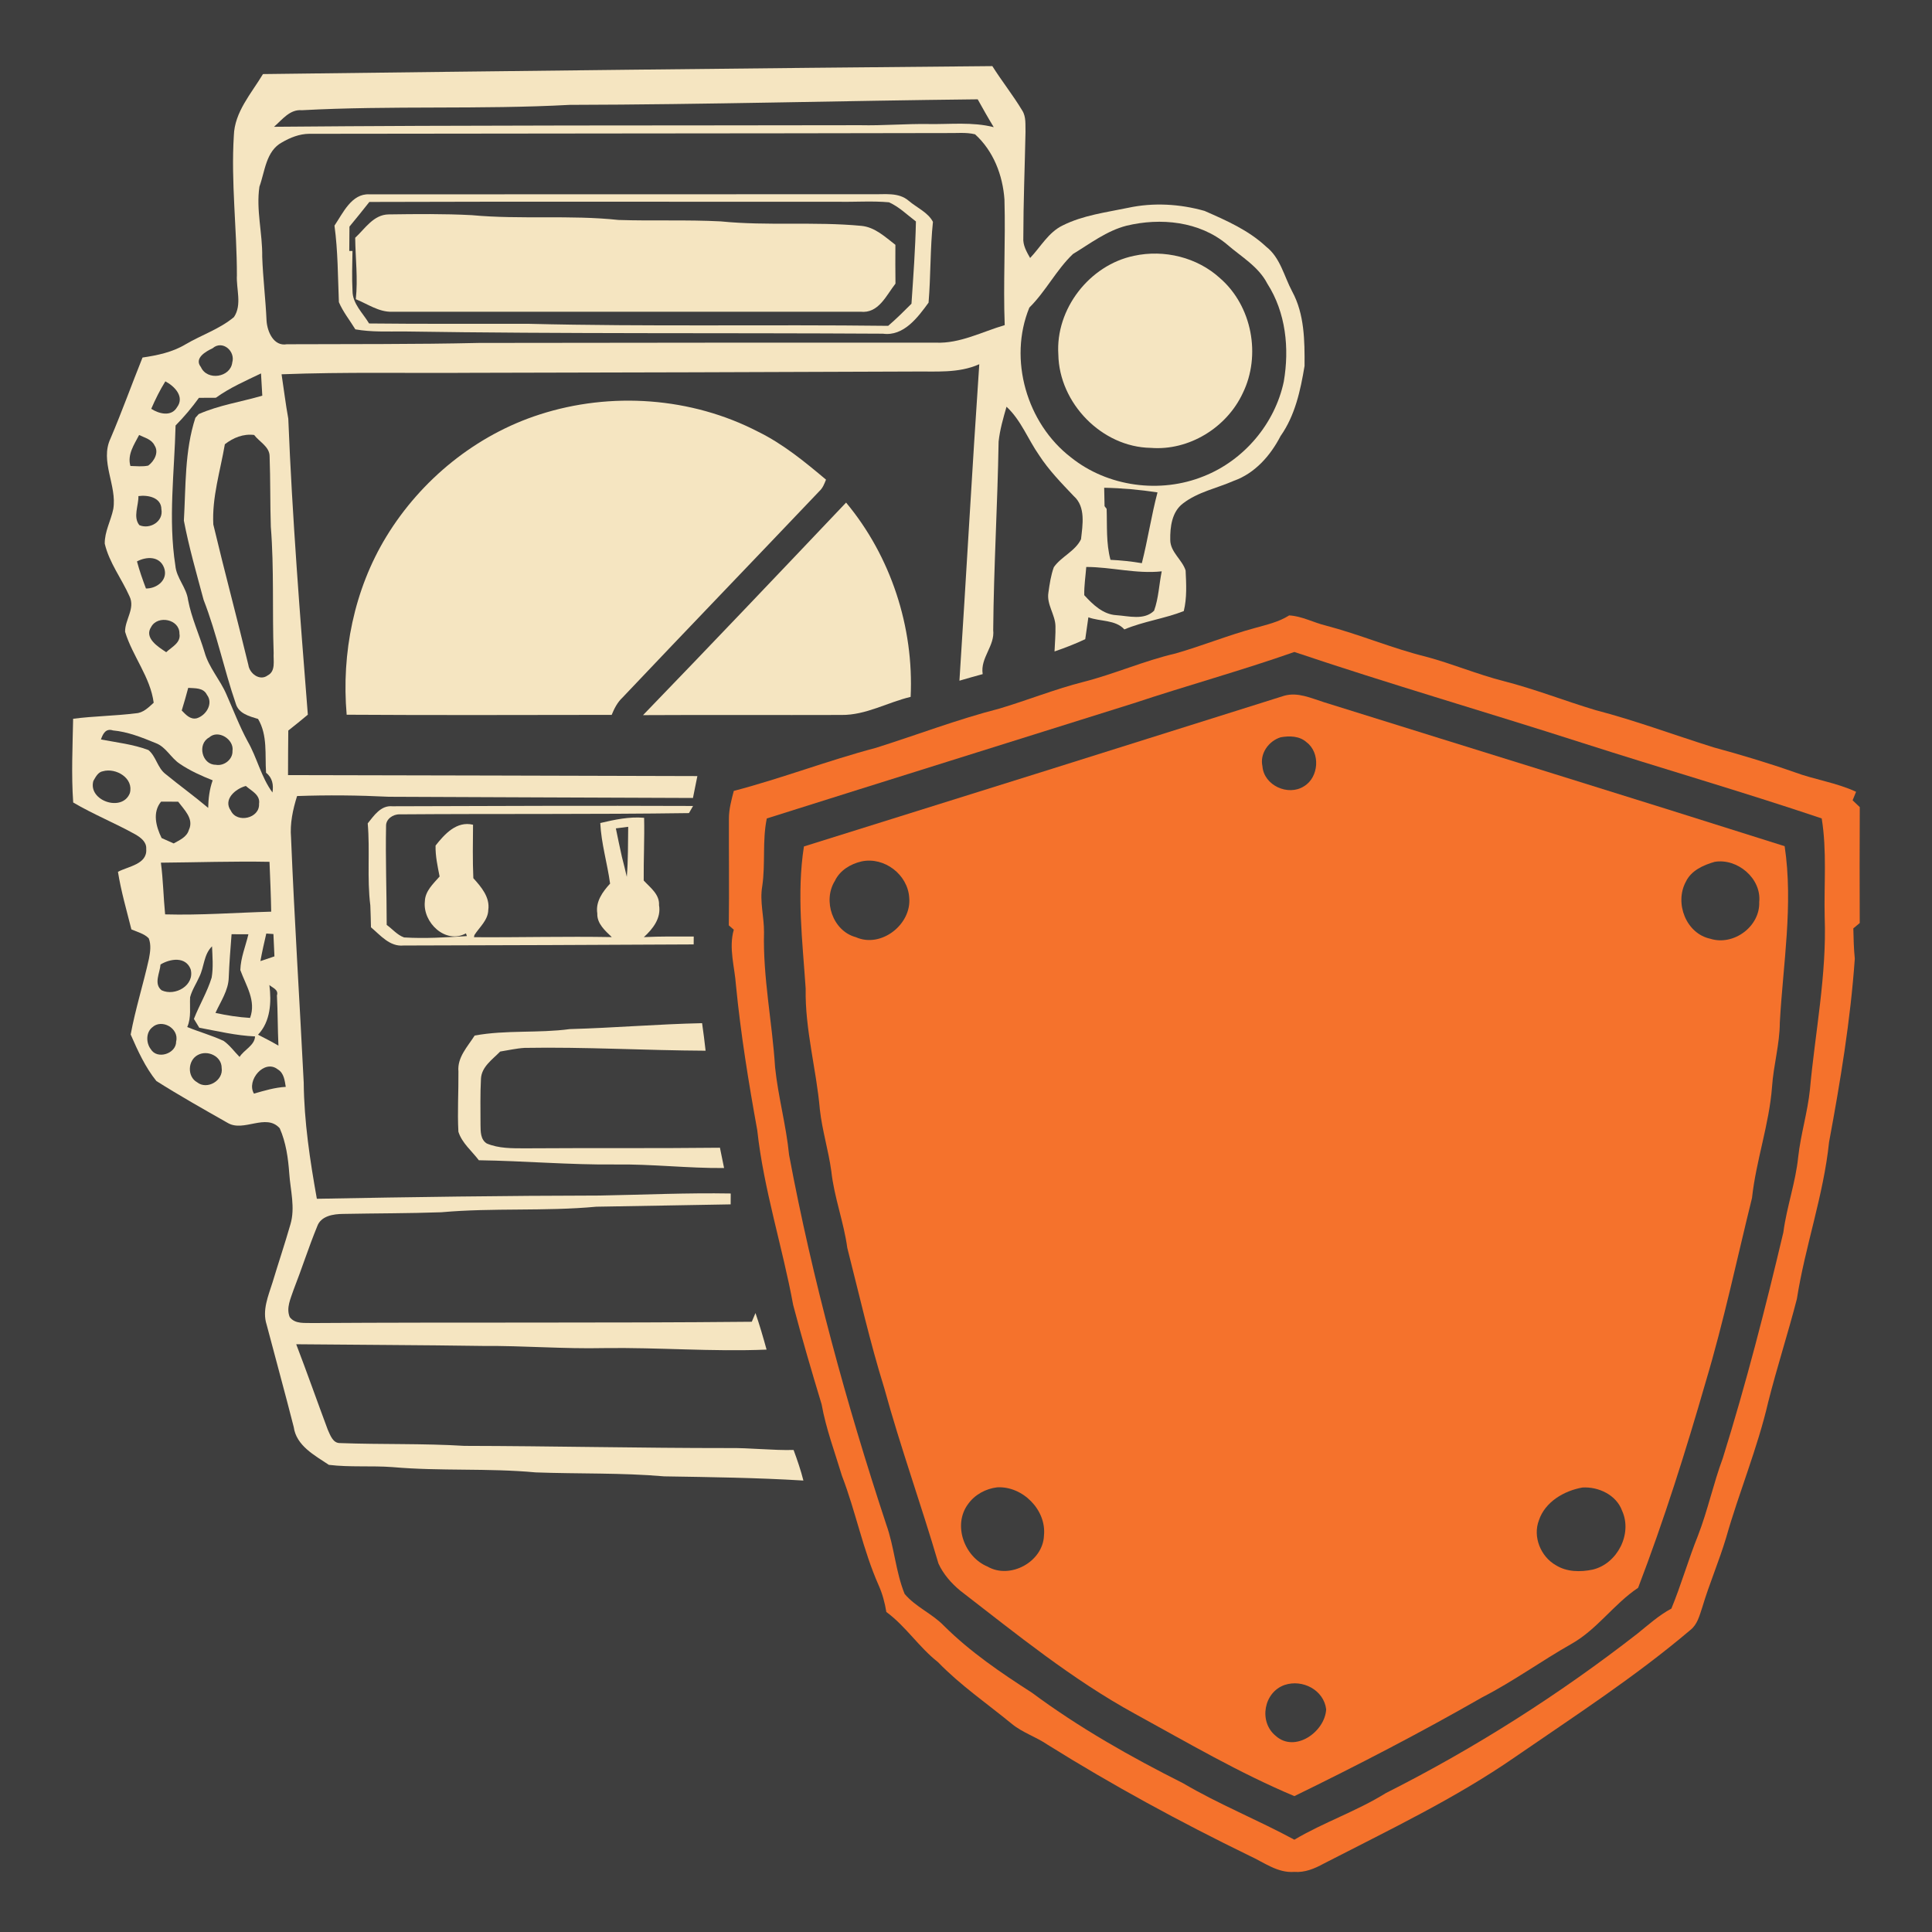 <?xml version="1.0" encoding="UTF-8" ?>
<!DOCTYPE svg PUBLIC "-//W3C//DTD SVG 1.1//EN" "http://www.w3.org/Graphics/SVG/1.1/DTD/svg11.dtd">
<svg width="512pt" height="512pt" viewBox="0 0 512 512" version="1.1" xmlns="http://www.w3.org/2000/svg">
<path fill="#3e3e3e" opacity="1.00" d=" M 0.00 0.00 L 512.00 0.00 L 512.00 512.00 L 0.00 512.00 L 0.00 0.00 Z" />
<path fill="#f5e5c1" opacity="1.00" d=" M 69.69 19.63 C 134.12 18.83 198.55 18.08 262.98 17.52 C 265.51 21.53 268.47 25.24 270.91 29.30 C 271.98 30.99 271.70 33.07 271.77 34.98 C 271.58 44.31 271.20 53.65 271.19 62.99 C 271.04 64.97 272.05 66.71 272.99 68.37 C 275.79 65.43 277.83 61.58 281.61 59.75 C 287.01 57.04 293.11 56.29 298.97 55.07 C 305.64 53.63 312.66 54.04 319.21 55.89 C 324.97 58.42 330.88 61.00 335.54 65.37 C 339.31 68.29 340.29 73.22 342.44 77.24 C 345.71 83.26 345.76 90.31 345.72 96.98 C 344.65 103.45 343.21 110.11 339.36 115.56 C 336.70 120.72 332.59 125.42 327.00 127.41 C 322.51 129.39 317.46 130.36 313.51 133.41 C 310.55 135.63 310.07 139.65 310.13 143.09 C 310.15 146.32 313.27 148.28 314.20 151.18 C 314.37 154.76 314.58 158.44 313.71 161.95 C 308.60 163.95 303.06 164.67 297.97 166.80 C 295.59 164.18 291.54 164.75 288.43 163.59 C 288.17 165.52 287.88 167.45 287.60 169.39 C 284.95 170.64 282.23 171.69 279.46 172.64 C 279.55 170.40 279.76 168.17 279.71 165.94 C 279.64 162.85 277.32 160.17 277.84 157.04 C 278.16 154.76 278.49 152.46 279.28 150.30 C 281.27 147.48 284.95 146.08 286.48 142.90 C 286.90 139.13 287.77 134.32 284.57 131.48 C 281.30 128.04 277.96 124.62 275.37 120.63 C 272.41 116.40 270.59 111.36 266.74 107.79 C 265.86 110.82 264.98 113.88 264.64 117.03 C 264.37 133.67 263.35 150.30 263.21 166.95 C 263.69 171.21 259.74 174.30 260.42 178.65 C 258.36 179.22 256.30 179.78 254.26 180.39 C 256.08 152.43 257.61 124.47 259.52 96.52 C 254.02 98.99 247.93 98.37 242.08 98.46 C 203.06 98.62 164.04 98.73 125.02 98.80 C 108.22 98.93 91.41 98.55 74.62 99.19 C 75.22 103.11 75.69 107.06 76.40 110.96 C 77.45 137.15 79.52 163.28 81.58 189.40 C 79.88 190.83 78.15 192.22 76.40 193.60 C 76.34 197.54 76.35 201.47 76.33 205.41 C 112.49 205.45 148.65 205.59 184.81 205.67 C 184.42 207.60 184.02 209.53 183.64 211.47 C 156.77 211.35 129.90 211.29 103.03 211.15 C 94.94 210.75 86.83 210.67 78.73 210.96 C 77.61 214.52 76.81 218.22 77.13 221.99 C 78.02 243.65 79.40 265.26 80.49 286.91 C 80.59 297.27 82.15 307.52 83.97 317.69 C 108.93 317.22 133.89 316.87 158.85 316.83 C 170.45 316.63 182.05 316.08 193.65 316.29 C 193.64 317.25 193.63 318.21 193.63 319.17 C 181.76 319.41 169.89 319.56 158.03 319.79 C 144.38 321.06 130.63 320.04 116.97 321.26 C 108.31 321.57 99.63 321.53 90.96 321.70 C 88.37 321.72 85.03 322.20 84.05 325.03 C 81.78 330.56 79.97 336.27 77.79 341.84 C 77.03 344.13 75.79 346.61 76.78 349.04 C 78.25 350.99 80.85 350.52 82.98 350.62 C 121.73 350.37 160.48 350.66 199.23 350.28 C 199.55 349.51 199.88 348.74 200.21 347.97 C 201.31 351.16 202.25 354.40 203.15 357.66 C 188.78 358.26 174.42 357.05 160.04 357.26 C 149.37 357.50 138.73 356.61 128.06 356.69 C 111.54 356.44 95.02 356.41 78.50 356.24 C 81.38 363.76 84.05 371.37 86.87 378.91 C 87.53 380.33 88.21 382.49 90.14 382.43 C 101.10 382.84 112.10 382.50 123.05 383.17 C 146.38 383.22 169.71 383.76 193.04 383.75 C 198.80 383.67 204.54 384.39 210.31 384.26 C 211.29 386.92 212.22 389.61 212.91 392.36 C 200.63 391.61 188.32 391.45 176.01 391.25 C 164.69 390.27 153.30 390.62 141.95 390.20 C 129.34 389.03 116.65 389.91 104.05 388.80 C 98.42 388.38 92.75 388.88 87.15 388.20 C 83.39 385.69 78.52 383.14 77.84 378.17 C 75.54 369.12 73.04 360.12 70.67 351.08 C 69.42 347.25 71.10 343.44 72.23 339.83 C 73.78 334.69 75.49 329.61 76.97 324.46 C 78.27 320.04 76.97 315.47 76.66 311.01 C 76.37 306.93 75.79 302.77 74.13 299.00 C 70.48 294.91 64.57 300.13 60.32 297.57 C 53.98 293.97 47.60 290.38 41.44 286.48 C 38.50 282.84 36.50 278.43 34.63 274.16 C 35.88 267.38 37.99 260.78 39.48 254.04 C 39.81 252.28 40.10 250.39 39.42 248.67 C 38.19 247.39 36.38 247.01 34.82 246.30 C 33.55 241.23 32.08 236.20 31.26 231.04 C 33.98 229.58 39.07 229.05 38.75 225.00 C 38.89 223.13 37.29 221.95 35.86 221.12 C 30.47 218.12 24.71 215.80 19.40 212.67 C 18.88 205.30 19.24 197.87 19.38 190.48 C 24.90 189.76 30.47 189.73 35.99 189.03 C 37.96 188.93 39.36 187.47 40.73 186.23 C 39.83 179.39 35.12 173.91 33.15 167.43 C 33.08 164.24 35.89 161.25 34.32 158.03 C 32.24 153.34 28.95 149.15 27.76 144.08 C 27.71 140.88 29.39 137.98 30.02 134.90 C 31.06 128.66 26.42 122.29 29.28 116.22 C 32.30 109.14 34.90 101.89 37.77 94.75 C 41.72 94.17 45.70 93.34 49.16 91.26 C 53.39 88.77 58.22 87.20 62.00 84.03 C 64.20 80.75 62.57 76.58 62.78 72.93 C 62.78 60.59 61.20 48.28 61.97 35.95 C 62.15 29.67 66.61 24.77 69.69 19.63 Z" />
<path fill="#3e3e3e" opacity="1.00" d=" M 150.99 27.79 C 187.03 27.71 223.06 26.70 259.10 26.32 C 260.48 28.80 261.87 31.27 263.35 33.70 C 257.69 32.26 251.84 32.97 246.08 32.87 C 240.03 32.78 234.00 33.32 227.95 33.18 C 176.18 33.29 124.40 33.14 72.62 33.60 C 74.77 31.74 76.80 28.92 79.99 29.21 C 103.63 27.93 127.35 29.07 150.99 27.79 Z" />
<path fill="#3e3e3e" opacity="1.00" d=" M 74.73 37.73 C 76.91 36.46 79.36 35.48 81.92 35.46 C 138.27 35.36 194.63 35.38 250.98 35.26 C 253.45 35.32 255.98 35.00 258.40 35.59 C 263.27 40.01 265.73 46.40 266.19 52.86 C 266.51 63.96 265.83 75.07 266.26 86.16 C 260.25 87.92 254.42 91.08 248.01 90.81 C 207.66 90.78 167.32 90.83 126.97 90.88 C 109.99 91.27 93.01 91.15 76.02 91.23 C 72.51 91.85 70.83 87.87 70.64 85.01 C 70.39 79.34 69.69 73.71 69.49 68.04 C 69.59 61.84 67.83 55.64 68.75 49.47 C 70.23 45.39 70.46 40.04 74.73 37.73 Z" />
<path fill="#f5e5c1" opacity="1.00" d=" M 88.64 59.79 C 90.89 56.48 93.17 51.24 97.90 51.50 C 142.28 51.46 186.66 51.52 231.04 51.47 C 234.34 51.58 238.12 50.85 240.84 53.23 C 242.96 55.03 245.98 56.32 247.24 58.80 C 246.49 65.91 246.67 73.08 246.08 80.20 C 243.23 84.11 239.49 89.18 233.99 88.43 C 191.66 88.18 149.32 88.50 107.00 87.84 C 102.72 87.83 98.40 88.03 94.17 87.28 C 92.71 84.88 90.91 82.67 89.81 80.08 C 89.53 73.31 89.56 66.52 88.64 59.79 Z" />
<path fill="#3e3e3e" opacity="1.00" d=" M 97.88 53.52 C 139.24 53.38 180.60 53.50 221.96 53.46 C 226.50 53.57 231.06 53.20 235.59 53.61 C 238.27 54.80 240.40 56.94 242.73 58.69 C 242.58 65.97 242.04 73.23 241.55 80.49 C 239.55 82.50 237.53 84.50 235.38 86.35 C 203.59 85.96 171.78 86.60 140.00 85.81 C 125.94 85.78 111.87 85.88 97.81 85.72 C 96.18 82.97 93.43 80.52 93.42 77.10 C 93.23 73.57 93.36 70.03 93.41 66.50 L 92.56 66.51 C 92.59 64.35 92.60 62.20 92.61 60.05 C 94.39 57.89 96.16 55.72 97.88 53.52 Z" />
<path fill="#f5e5c1" opacity="1.00" d=" M 94.13 63.01 C 96.75 60.59 98.98 56.89 102.97 56.82 C 110.32 56.72 117.70 56.63 125.04 57.02 C 137.97 58.22 150.99 56.91 163.90 58.29 C 172.93 58.59 181.99 58.20 191.03 58.67 C 203.39 59.91 215.85 58.68 228.22 59.85 C 231.84 60.17 234.55 62.78 237.29 64.88 C 237.25 68.30 237.28 71.73 237.31 75.16 C 234.86 78.28 232.83 83.15 228.04 82.61 C 186.67 82.63 145.29 82.62 103.92 82.62 C 100.40 82.73 97.43 80.56 94.29 79.29 C 94.88 73.87 94.19 68.44 94.13 63.01 Z" />
<path fill="#3e3e3e" opacity="1.00" d=" M 298.52 59.82 C 307.54 57.64 317.87 58.64 325.18 64.78 C 328.93 68.04 333.51 70.61 335.86 75.18 C 340.76 82.82 341.73 92.31 340.22 101.11 C 337.87 112.29 329.64 122.00 319.02 126.20 C 307.49 130.89 293.53 129.02 283.80 121.20 C 272.11 112.22 267.16 95.22 272.79 81.51 C 277.15 77.20 279.92 71.54 284.34 67.32 C 288.89 64.56 293.30 61.16 298.52 59.82 Z" />
<path fill="#f5e5c1" opacity="1.00" d=" M 300.53 67.79 C 308.53 66.06 317.27 68.18 323.34 73.74 C 331.81 81.10 334.25 94.18 329.34 104.20 C 325.09 113.33 315.07 119.50 304.97 118.69 C 292.01 118.50 280.69 106.84 280.47 93.96 C 279.68 81.89 288.73 70.23 300.53 67.79 Z" />
<path fill="#3e3e3e" opacity="1.00" d=" M 56.30 92.32 C 58.93 90.00 62.44 93.03 61.55 96.07 C 61.08 100.02 54.91 101.00 53.25 97.29 C 51.38 94.96 54.46 93.17 56.30 92.32 Z" />
<path fill="#3e3e3e" opacity="1.00" d=" M 57.21 105.41 C 60.90 102.74 65.09 100.93 69.17 98.96 C 69.28 100.93 69.40 102.89 69.51 104.86 C 63.91 106.50 58.01 107.37 52.66 109.74 C 52.44 109.99 52.00 110.48 51.78 110.72 C 48.91 119.51 49.26 128.87 48.73 137.98 C 50.08 145.06 52.10 152.02 53.96 158.98 C 57.45 167.94 59.36 177.40 62.48 186.46 C 63.24 189.13 66.08 189.82 68.39 190.53 C 70.97 194.89 70.18 199.98 70.51 204.79 C 72.21 206.10 72.52 208.03 72.21 210.02 C 69.18 205.91 68.14 200.82 65.62 196.44 C 63.45 192.43 61.84 188.15 59.99 183.99 C 58.33 180.12 55.34 176.92 54.20 172.81 C 52.81 168.19 50.75 163.77 49.84 159.01 C 49.43 155.69 46.75 153.21 46.47 149.87 C 44.55 137.57 46.23 125.11 46.53 112.76 C 48.78 110.48 50.84 108.03 52.72 105.43 C 54.21 105.42 55.71 105.42 57.21 105.41 Z" />
<path fill="#3e3e3e" opacity="1.00" d=" M 40.08 108.34 C 41.16 105.84 42.38 103.38 43.82 101.06 C 46.28 102.36 49.01 105.16 46.89 107.96 C 45.39 110.50 42.11 109.67 40.08 108.34 Z" />
<path fill="#f5e5c1" opacity="1.00" d=" M 143.02 109.84 C 161.88 103.75 183.21 105.25 200.85 114.38 C 207.51 117.64 213.26 122.37 218.90 127.11 C 218.47 128.19 218.05 129.32 217.17 130.13 C 199.79 148.41 182.28 166.58 164.94 184.89 C 163.61 186.14 162.78 187.78 162.10 189.45 C 138.69 189.47 115.28 189.56 91.87 189.41 C 90.45 173.08 93.82 156.25 102.39 142.19 C 111.59 127.11 126.15 115.26 143.02 109.84 Z" />
<path fill="#3e3e3e" opacity="1.00" d=" M 59.59 117.73 C 61.83 115.99 64.47 114.91 67.35 115.27 C 68.74 117.11 71.48 118.39 71.45 120.97 C 71.68 127.16 71.57 133.37 71.77 139.57 C 72.66 150.70 72.13 161.88 72.52 173.03 C 72.39 175.05 73.15 177.87 70.92 179.00 C 68.84 180.55 66.13 178.50 65.82 176.22 C 62.82 163.79 59.49 151.43 56.53 138.99 C 56.15 131.81 58.39 124.76 59.59 117.73 Z" />
<path fill="#3e3e3e" opacity="1.00" d=" M 34.56 123.49 C 33.69 120.48 35.54 117.83 36.87 115.28 C 38.32 116.00 40.20 116.42 40.95 118.04 C 42.18 119.88 40.87 122.23 39.28 123.39 C 37.73 123.72 36.13 123.52 34.56 123.49 Z" />
<path fill="#3e3e3e" opacity="1.00" d=" M 292.62 129.26 C 297.35 129.35 302.07 129.78 306.75 130.49 C 305.11 136.69 304.18 143.04 302.60 149.25 C 299.85 148.78 297.07 148.49 294.29 148.36 C 293.10 143.95 293.43 139.36 293.27 134.85 L 292.72 134.15 C 292.68 132.52 292.65 130.89 292.62 129.26 Z" />
<path fill="#3e3e3e" opacity="1.00" d=" M 36.93 139.17 C 35.19 137.01 36.75 133.99 36.68 131.47 C 39.18 131.12 42.75 131.82 42.77 134.96 C 43.38 138.19 39.73 140.38 36.93 139.17 Z" />
<path fill="#f5e5c1" opacity="1.00" d=" M 170.41 189.52 C 188.46 170.85 206.35 152.02 224.22 133.19 C 236.09 147.43 242.21 166.19 241.33 184.68 C 235.18 186.14 229.48 189.54 223.02 189.47 C 205.49 189.53 187.95 189.42 170.41 189.52 Z" />
<path fill="#3e3e3e" opacity="1.00" d=" M 36.30 148.78 C 38.82 147.45 42.28 147.33 43.47 150.44 C 44.66 153.63 41.61 156.00 38.68 155.96 C 37.79 153.60 36.95 151.22 36.30 148.78 Z" />
<path fill="#3e3e3e" opacity="1.00" d=" M 287.87 150.25 C 294.57 150.26 301.16 152.14 307.87 151.41 C 307.16 154.87 307.05 158.52 305.84 161.85 C 303.21 164.45 299.13 163.25 295.86 163.03 C 292.30 162.83 289.61 160.20 287.34 157.73 C 287.29 155.23 287.68 152.74 287.87 150.25 Z" />
<path fill="#f5722c" opacity="1.00" d=" M 341.64 163.09 C 345.02 163.28 348.03 164.96 351.28 165.76 C 360.29 168.11 368.89 171.81 377.93 174.04 C 384.86 175.89 391.48 178.71 398.43 180.48 C 406.69 182.59 414.64 185.73 422.80 188.18 C 433.38 190.93 443.64 194.77 454.06 198.04 C 461.27 200.01 468.44 202.14 475.50 204.62 C 480.88 206.62 486.65 207.40 491.88 209.83 C 491.65 210.40 491.19 211.52 490.96 212.09 C 491.59 212.69 492.22 213.30 492.86 213.90 C 492.80 224.14 492.82 234.37 492.85 244.61 C 492.43 244.97 491.58 245.68 491.15 246.03 C 491.21 248.70 491.27 251.38 491.54 254.05 C 490.40 270.39 487.71 286.57 484.72 302.67 C 483.26 316.79 478.38 330.25 476.19 344.24 C 473.83 353.40 470.90 362.40 468.59 371.57 C 465.75 383.82 460.86 395.46 457.43 407.54 C 455.56 413.77 452.97 419.75 451.11 425.99 C 450.39 428.12 449.84 430.50 447.97 431.96 C 433.38 444.34 417.30 454.76 401.57 465.59 C 385.60 476.66 368.00 485.01 350.78 493.89 C 348.39 495.20 345.79 496.29 343.00 496.07 C 338.56 496.42 334.94 493.52 331.11 491.79 C 312.79 482.87 294.86 473.14 277.58 462.34 C 274.56 460.28 270.97 459.17 268.13 456.83 C 261.55 451.44 254.50 446.60 248.56 440.47 C 243.52 436.52 240.06 430.99 234.89 427.19 C 234.49 424.76 233.86 422.37 232.85 420.12 C 228.70 410.75 226.78 400.60 223.11 391.06 C 221.22 384.79 218.90 378.63 217.74 372.17 C 215.10 363.43 212.52 354.67 210.20 345.84 C 207.35 330.34 202.39 315.23 200.68 299.51 C 198.37 286.78 196.30 274.00 195.04 261.12 C 194.70 256.21 193.07 251.28 194.46 246.38 C 194.02 245.99 193.58 245.61 193.14 245.23 C 193.26 235.81 193.14 226.40 193.17 216.98 C 193.16 214.46 193.83 212.02 194.46 209.60 C 207.16 206.28 219.42 201.54 232.11 198.19 C 243.02 194.75 253.73 190.64 264.83 187.79 C 272.28 185.57 279.51 182.65 287.05 180.73 C 295.33 178.63 303.18 175.11 311.52 173.18 C 318.60 171.15 325.44 168.35 332.56 166.43 C 335.67 165.55 338.89 164.85 341.64 163.09 Z" />
<path fill="#3e3e3e" opacity="1.00" d=" M 40.07 166.13 C 41.81 162.92 47.62 164.11 47.55 167.90 C 48.02 170.34 45.50 171.45 44.05 172.84 C 41.93 171.44 38.11 169.08 40.07 166.13 Z" />
<path fill="#3e3e3e" opacity="1.00" d=" M 300.34 186.40 C 314.51 181.69 328.93 177.73 343.02 172.78 C 368.24 181.28 393.81 188.68 419.15 196.82 C 440.32 203.62 461.70 209.79 482.77 216.89 C 484.18 225.53 483.35 234.32 483.56 243.03 C 484.13 258.39 481.03 273.52 479.65 288.75 C 479.03 294.77 477.21 300.59 476.54 306.61 C 475.86 313.38 473.49 319.83 472.61 326.57 C 467.86 346.67 462.72 366.70 456.56 386.43 C 454.05 393.18 452.58 400.26 449.97 406.98 C 447.41 413.34 445.55 419.96 442.93 426.30 C 439.62 428.06 436.83 430.60 433.92 432.94 C 413.12 449.13 390.79 463.33 367.24 475.20 C 359.52 480.00 350.82 482.91 343.02 487.54 C 333.33 482.29 323.04 478.18 313.52 472.57 C 299.60 465.57 285.98 457.87 273.45 448.57 C 265.24 443.30 257.11 437.77 250.16 430.86 C 247.03 427.61 242.62 425.86 239.73 422.39 C 237.34 416.48 237.01 409.97 234.86 403.98 C 224.27 371.90 215.34 339.25 209.11 306.04 C 208.35 298.25 206.22 290.67 205.41 282.89 C 204.66 270.92 202.16 259.07 202.47 247.04 C 202.51 242.97 201.29 238.93 202.00 234.87 C 202.89 228.91 201.98 222.83 203.21 216.90 C 235.57 206.68 267.98 196.58 300.34 186.40 Z" />
<path fill="#3e3e3e" opacity="1.00" d=" M 49.88 182.29 C 51.66 182.43 53.89 182.19 54.83 184.12 C 56.61 186.42 54.63 189.60 52.15 190.35 C 50.39 190.76 49.25 189.38 48.16 188.29 C 48.77 186.30 49.35 184.30 49.88 182.29 Z" />
<path fill="#f5722c" opacity="1.00" d=" M 340.29 184.39 C 343.90 183.34 347.43 185.02 350.82 186.08 C 391.54 198.82 432.28 211.35 472.95 224.25 C 475.28 239.80 472.52 255.45 471.67 271.01 C 471.64 276.75 469.99 282.30 469.61 288.01 C 468.85 298.00 465.38 307.53 464.30 317.47 C 460.29 333.70 456.85 350.08 452.06 366.11 C 446.75 384.54 440.98 402.86 434.12 420.78 C 427.69 425.08 423.27 431.79 416.50 435.62 C 408.49 440.15 401.03 445.59 392.83 449.79 C 376.55 459.12 359.88 467.77 343.02 475.99 C 328.38 469.84 314.65 461.78 300.74 454.16 C 284.11 445.06 269.37 433.04 254.42 421.50 C 252.07 419.54 249.98 417.15 248.70 414.36 C 244.14 398.80 238.63 383.52 234.34 367.87 C 230.53 355.63 227.71 343.12 224.54 330.70 C 223.61 323.83 221.06 317.30 220.31 310.40 C 219.56 304.89 217.88 299.56 217.27 294.03 C 216.34 283.31 213.31 272.82 213.51 262.00 C 212.68 249.47 211.09 236.84 213.05 224.32 C 255.49 211.07 297.90 197.75 340.29 184.39 Z" />
<path fill="#3e3e3e" opacity="1.00" d=" M 26.75 195.97 C 27.28 194.43 28.03 192.96 29.94 193.57 C 33.88 193.93 37.61 195.43 41.25 196.92 C 43.99 197.94 45.26 200.83 47.62 202.40 C 50.32 204.23 53.32 205.59 56.36 206.79 C 55.52 209.14 55.22 211.62 55.17 214.10 C 51.50 211.00 47.59 208.18 43.87 205.13 C 41.72 203.50 41.37 200.43 39.33 198.77 C 35.30 197.25 30.97 196.77 26.75 195.97 Z" />
<path fill="#3e3e3e" opacity="1.00" d=" M 55.42 195.44 C 57.82 193.22 62.12 195.97 61.61 199.03 C 61.71 201.27 59.32 203.11 57.15 202.67 C 53.53 202.67 52.20 197.18 55.42 195.44 Z" />
<path fill="#3e3e3e" opacity="1.00" d=" M 339.38 195.39 C 341.70 194.97 344.40 195.02 346.25 196.70 C 349.96 199.49 349.54 206.00 345.56 208.38 C 341.36 211.06 334.95 208.15 334.56 203.07 C 333.81 199.69 336.21 196.38 339.38 195.39 Z" />
<path fill="#3e3e3e" opacity="1.00" d=" M 27.27 204.39 C 30.73 203.40 35.53 206.24 34.40 210.22 C 32.38 215.31 23.27 212.19 24.74 206.96 C 25.33 205.94 25.98 204.59 27.27 204.39 Z" />
<path fill="#3e3e3e" opacity="1.00" d=" M 61.20 214.88 C 59.02 211.86 62.41 209.02 65.15 208.29 C 66.61 209.59 69.04 210.65 68.65 213.02 C 68.87 216.87 62.83 218.25 61.20 214.88 Z" />
<path fill="#3e3e3e" opacity="1.00" d=" M 42.69 212.44 C 44.20 212.44 45.71 212.45 47.22 212.46 C 48.81 214.60 51.45 216.99 50.06 219.92 C 49.52 221.84 47.60 222.62 46.03 223.52 C 44.96 223.03 43.90 222.55 42.83 222.09 C 41.36 219.07 40.33 215.31 42.69 212.44 Z" />
<path fill="#f5e5c1" opacity="1.00" d=" M 97.45 218.20 C 99.14 216.12 100.90 213.39 103.98 213.67 C 130.54 213.59 157.11 213.48 183.67 213.59 C 183.40 214.07 182.85 215.01 182.58 215.48 C 157.04 215.84 131.47 215.62 105.92 215.81 C 104.18 215.75 102.22 217.05 102.31 218.95 C 102.14 227.66 102.47 236.39 102.48 245.11 C 104.00 246.21 105.29 247.80 107.09 248.43 C 112.63 248.77 118.20 248.42 123.73 248.07 C 123.67 247.89 123.54 247.53 123.48 247.35 C 118.06 250.34 111.97 244.43 112.59 238.90 C 112.65 236.15 114.82 234.20 116.50 232.28 C 115.97 229.57 115.36 226.85 115.43 224.08 C 117.85 221.02 121.01 217.52 125.36 218.56 C 125.32 223.28 125.23 228.01 125.44 232.73 C 127.54 235.05 129.89 237.78 129.40 241.16 C 129.33 243.85 127.08 245.69 125.72 247.80 L 125.61 248.37 C 137.78 248.45 149.96 248.12 162.13 248.34 C 160.37 246.64 158.18 244.78 158.29 242.08 C 157.79 238.95 159.70 236.33 161.68 234.17 C 160.95 228.79 159.34 223.55 159.08 218.11 C 162.89 217.22 166.76 216.37 170.70 216.73 C 170.82 222.27 170.54 227.81 170.59 233.35 C 172.32 235.22 174.82 237.01 174.65 239.87 C 175.26 243.33 173.01 246.17 170.63 248.35 C 175.03 248.12 179.44 248.19 183.85 248.19 C 183.84 248.71 183.84 249.76 183.83 250.28 C 158.20 250.42 132.57 250.51 106.94 250.57 C 103.28 250.93 100.83 247.86 98.31 245.74 C 98.27 243.81 98.22 241.88 98.14 239.95 C 97.23 232.73 98.08 225.43 97.45 218.20 Z" />
<path fill="#3e3e3e" opacity="1.00" d=" M 163.21 219.53 C 164.30 219.39 165.39 219.25 166.48 219.11 C 166.41 223.53 166.48 227.96 166.11 232.37 C 165.69 230.61 165.29 228.85 164.82 227.11 C 164.28 224.58 163.70 222.06 163.21 219.53 Z" />
<path fill="#3e3e3e" opacity="1.00" d=" M 42.64 228.62 C 52.23 228.54 61.83 228.21 71.42 228.39 C 71.59 232.79 71.80 237.19 71.87 241.60 C 62.50 241.86 53.14 242.58 43.76 242.32 C 43.31 237.76 43.24 233.17 42.64 228.62 Z" />
<path fill="#3e3e3e" opacity="1.00" d=" M 228.34 228.28 C 234.34 227.01 240.57 231.76 240.95 237.88 C 241.62 244.98 233.49 251.35 226.81 248.36 C 220.68 246.73 217.98 238.69 221.25 233.45 C 222.57 230.65 225.42 228.94 228.34 228.28 Z" />
<path fill="#3e3e3e" opacity="1.00" d=" M 454.39 228.40 C 460.38 227.38 466.85 232.77 466.21 239.04 C 466.47 245.52 459.41 250.73 453.26 248.78 C 446.81 247.41 443.73 239.32 446.75 233.70 C 448.15 230.71 451.38 229.26 454.39 228.40 Z" />
<path fill="#3e3e3e" opacity="1.00" d=" M 70.57 247.40 C 71.04 247.44 71.99 247.50 72.46 247.53 C 72.55 249.50 72.63 251.47 72.73 253.45 C 71.49 253.86 70.25 254.28 69.01 254.70 C 69.46 252.25 70.00 249.82 70.57 247.40 Z" />
<path fill="#3e3e3e" opacity="1.00" d=" M 61.37 247.58 C 62.48 247.58 64.71 247.58 65.83 247.59 C 65.09 250.73 63.78 253.82 63.69 257.08 C 65.19 261.21 67.95 265.19 66.27 269.76 C 63.18 269.57 60.12 269.10 57.10 268.43 C 58.47 265.39 60.54 262.48 60.62 259.04 C 60.77 255.21 61.07 251.40 61.37 247.58 Z" />
<path fill="#3e3e3e" opacity="1.00" d=" M 52.83 258.85 C 54.13 256.22 53.97 252.95 56.19 250.79 C 56.30 253.54 56.56 256.34 56.09 259.08 C 54.93 262.88 52.83 266.32 51.39 270.02 C 51.75 270.60 52.46 271.77 52.81 272.36 C 57.71 273.27 62.59 274.45 67.59 274.66 C 67.50 277.05 64.67 278.20 63.49 280.10 C 62.09 278.68 60.92 277.03 59.30 275.87 C 56.17 274.39 52.81 273.49 49.62 272.17 C 50.74 269.65 50.24 266.92 50.38 264.27 C 50.89 262.34 52.03 260.66 52.83 258.85 Z" />
<path fill="#3e3e3e" opacity="1.00" d=" M 42.54 255.60 C 45.09 254.06 49.19 253.40 50.52 256.85 C 51.67 261.12 46.42 264.11 42.83 262.44 C 40.66 260.70 42.39 257.85 42.54 255.60 Z" />
<path fill="#3e3e3e" opacity="1.00" d=" M 71.39 261.04 C 72.23 261.80 73.88 262.25 73.39 263.80 C 73.62 268.23 73.58 272.68 73.79 277.11 C 72.03 276.07 70.21 275.14 68.38 274.21 C 71.70 270.71 71.97 265.57 71.39 261.04 Z" />
<path fill="#3e3e3e" opacity="1.00" d=" M 40.30 272.30 C 42.84 269.86 47.54 272.52 46.68 276.00 C 46.73 279.24 41.64 280.90 39.95 278.03 C 38.71 276.41 38.65 273.66 40.30 272.30 Z" />
<path fill="#f5e5c1" opacity="1.00" d=" M 151.00 272.72 C 162.70 272.40 174.36 271.40 186.06 271.15 C 186.39 273.58 186.74 276.00 186.99 278.45 C 170.99 278.37 155.02 277.42 139.02 277.70 C 136.84 277.83 134.71 278.33 132.55 278.67 C 130.53 280.76 127.59 282.71 127.46 285.91 C 127.24 289.96 127.34 294.01 127.34 298.07 C 127.37 299.83 127.30 301.97 129.01 303.04 C 132.17 304.37 135.69 304.31 139.06 304.32 C 156.30 304.20 173.55 304.35 190.79 304.16 C 191.14 305.96 191.51 307.75 191.89 309.54 C 182.25 309.62 172.66 308.46 163.02 308.60 C 150.96 308.72 138.95 307.65 126.90 307.48 C 125.05 305.03 122.42 302.92 121.48 299.92 C 121.19 294.61 121.54 289.28 121.49 283.96 C 121.14 280.21 123.93 277.36 125.79 274.43 C 134.11 272.90 142.64 273.85 151.00 272.72 Z" />
<path fill="#3e3e3e" opacity="1.00" d=" M 52.45 279.57 C 55.04 278.18 58.75 279.92 58.74 283.00 C 59.27 286.35 54.88 288.93 52.23 286.81 C 49.54 285.31 49.75 280.95 52.45 279.57 Z" />
<path fill="#3e3e3e" opacity="1.00" d=" M 67.30 289.82 C 65.21 286.35 70.06 280.55 73.63 283.41 C 75.25 284.37 75.45 286.35 75.73 288.03 C 72.83 288.19 70.06 289.03 67.30 289.82 Z" />
<path fill="#3e3e3e" opacity="1.00" d=" M 264.24 394.16 C 270.97 393.76 277.37 400.14 276.66 406.94 C 276.41 413.87 267.71 418.65 261.69 415.15 C 255.56 412.61 252.44 404.12 256.54 398.61 C 258.30 396.11 261.22 394.52 264.24 394.16 Z" />
<path fill="#3e3e3e" opacity="1.00" d=" M 419.36 394.21 C 423.59 393.94 428.34 396.16 429.86 400.34 C 432.68 406.49 428.60 414.41 422.09 415.96 C 418.85 416.64 415.19 416.61 412.31 414.79 C 408.30 412.52 406.15 407.25 407.83 402.89 C 409.46 398.00 414.51 395.06 419.36 394.21 Z" />
<path fill="#3e3e3e" opacity="1.00" d=" M 340.45 446.53 C 345.18 444.95 350.82 447.85 351.45 452.98 C 351.15 458.95 343.14 464.65 338.03 459.98 C 333.51 456.24 334.91 448.43 340.45 446.53 Z" />
</svg>
